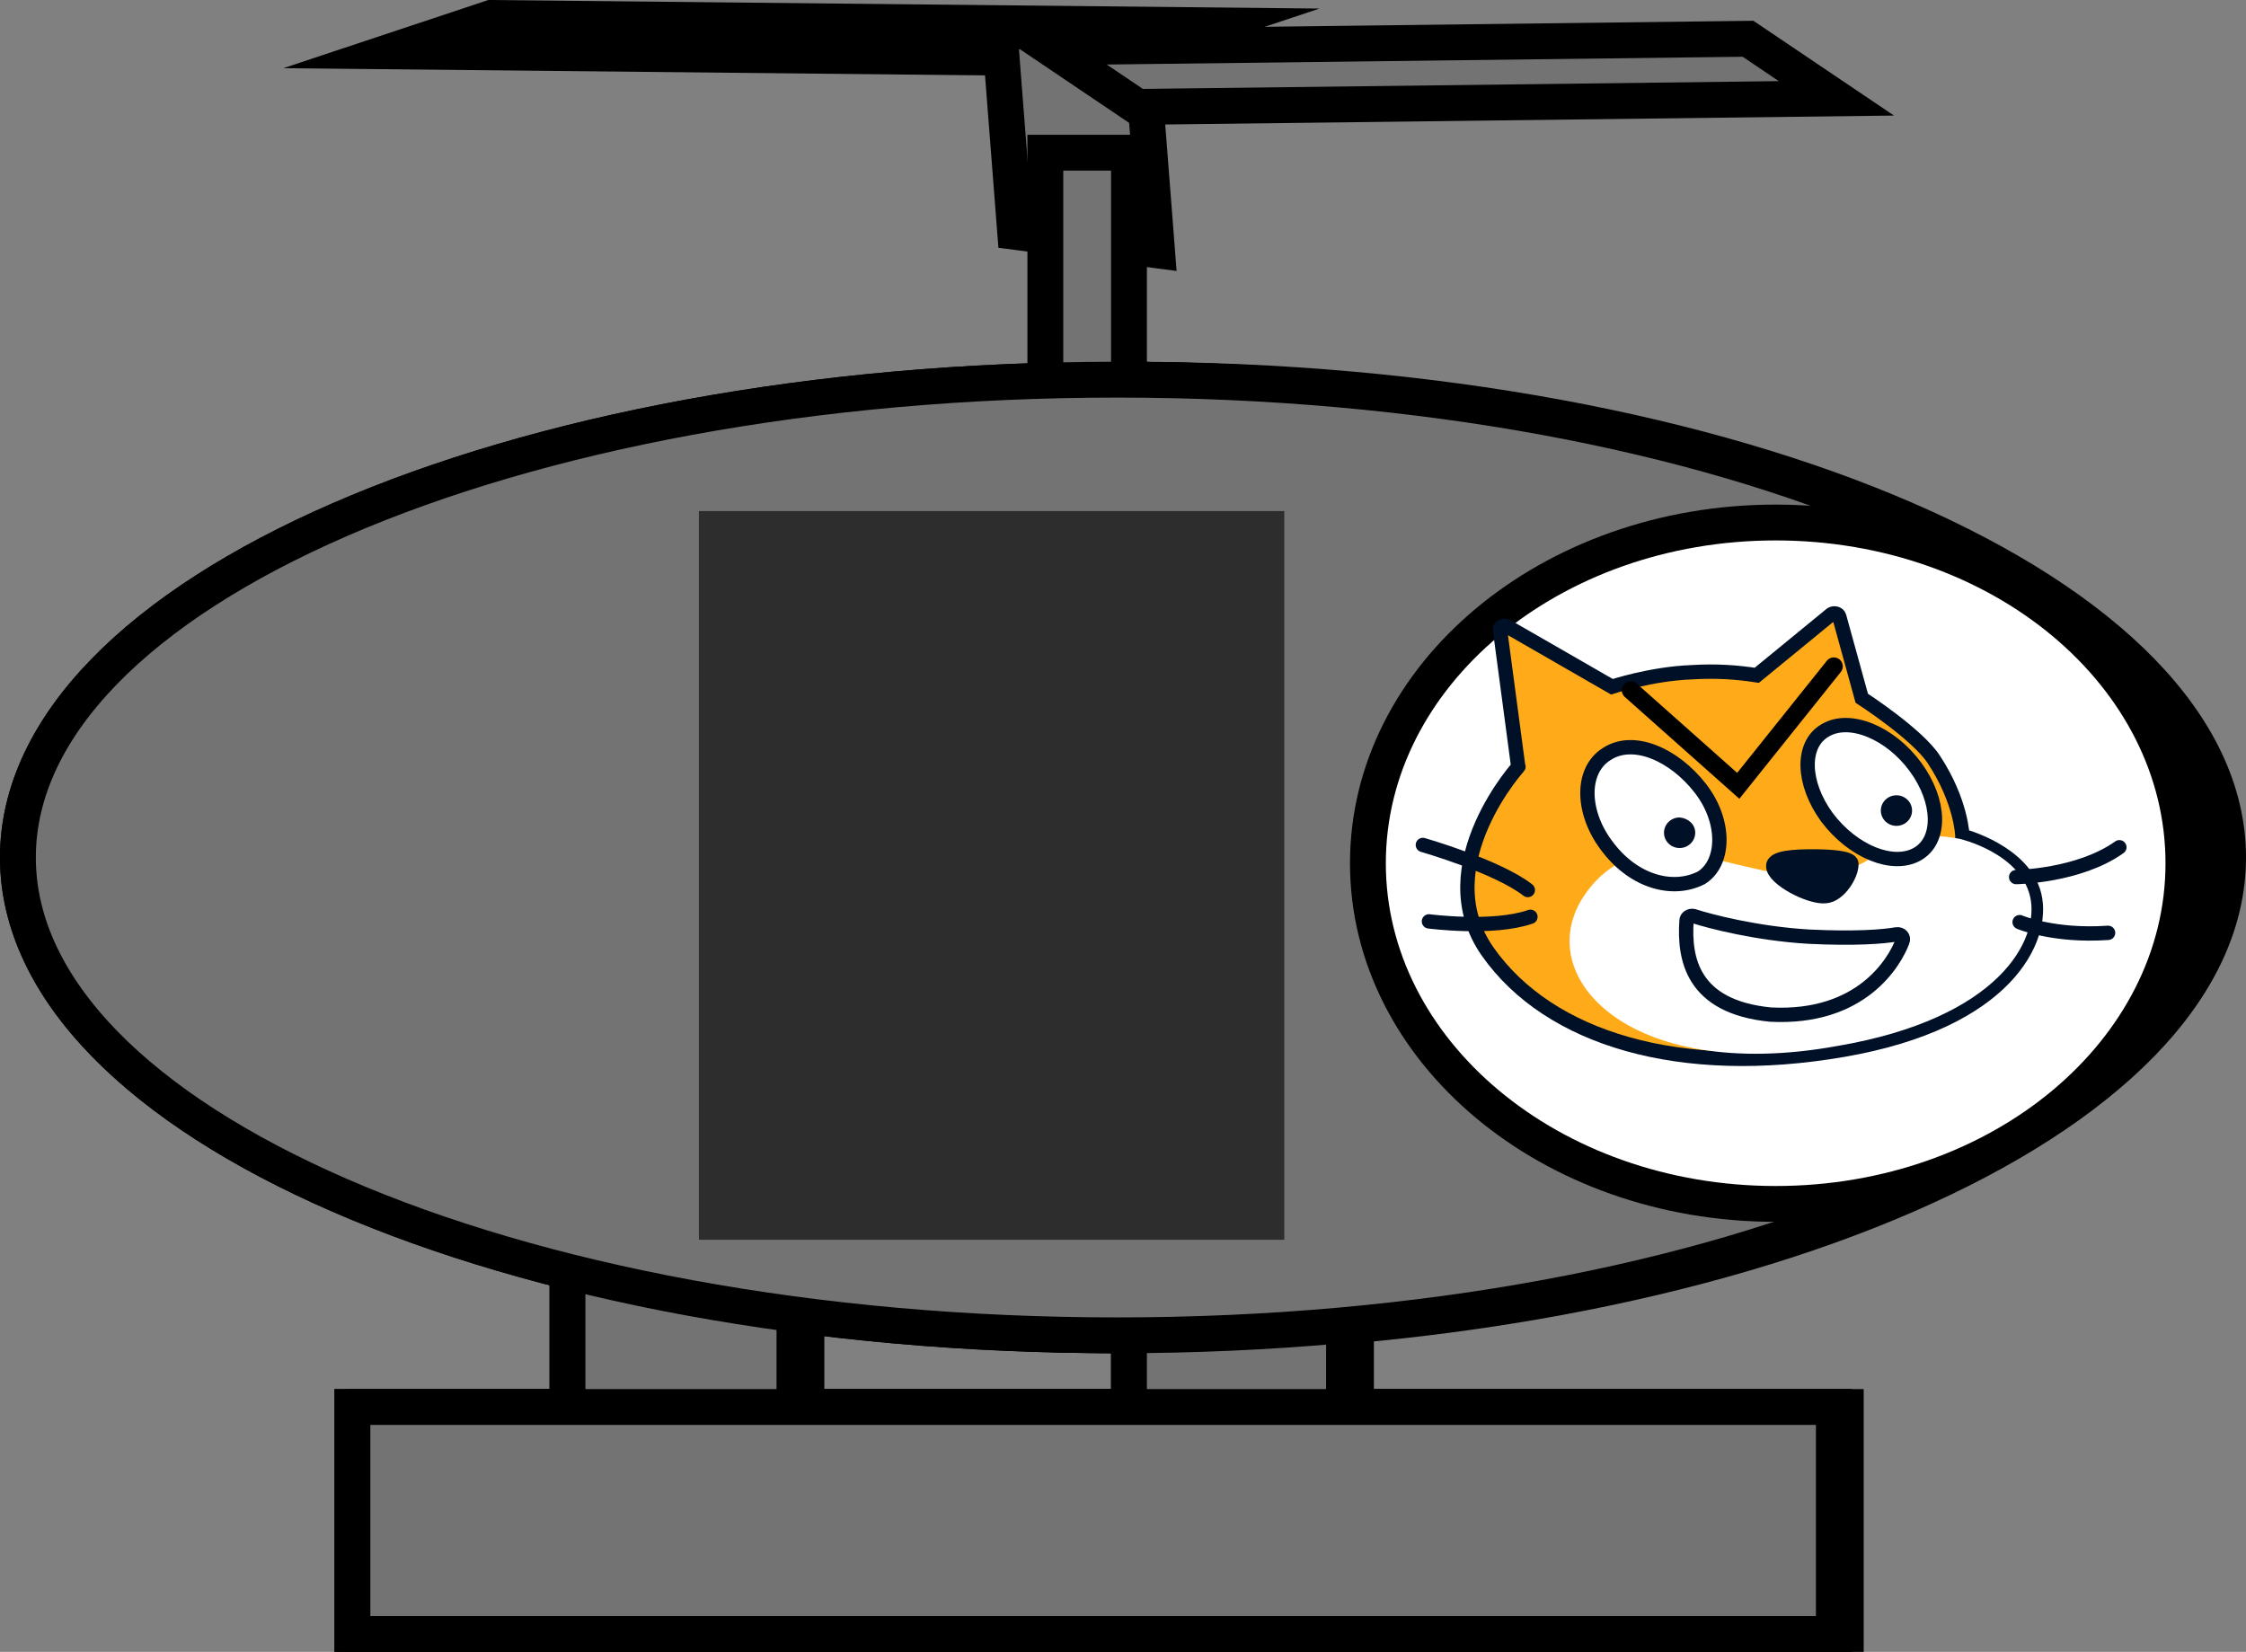 <svg version="1.1" xmlns="http://www.w3.org/2000/svg" xmlns:xlink="http://www.w3.org/1999/xlink" width="188" height="138.283" viewBox="0,0,188,138.283"><rect x="0" y="0" width="188" height="138.283" fill="#808080" stroke="none"/><g transform="translate(-146,0.204)"><g data-paper-data="{&quot;isPaintingLayer&quot;:true}" stroke-miterlimit="10" stroke-dasharray="" stroke-dashoffset="0" style="mix-blend-mode: normal"><path d="M193.5,124.579v-28h19v28z" data-paper-data="{&quot;index&quot;:null}" fill="#737373" fill-rule="nonzero" stroke="#000000" stroke-width="3" stroke-linecap="butt" stroke-linejoin="miter"/><path d="M240.5,123.579v-21h18v21z" data-paper-data="{&quot;index&quot;:null}" fill="#737373" fill-rule="nonzero" stroke="#000000" stroke-width="3" stroke-linecap="butt" stroke-linejoin="miter"/><path d="M175.5,136.579v-19h124v19z" data-paper-data="{&quot;index&quot;:null}" fill="#737373" fill-rule="nonzero" stroke="#000000" stroke-width="3" stroke-linecap="butt" stroke-linejoin="miter"/><path d="M331.5,71.579c0,22.091 -41.19,40 -92,40c-50.81,0 -92,-17.909 -92,-40c0,-22.091 41.19,-40 92,-40c50.81,0 92,17.909 92,40z" data-paper-data="{&quot;index&quot;:null}" fill="#737373" fill-rule="nonzero" stroke="#000000" stroke-width="3" stroke-linecap="butt" stroke-linejoin="miter"/><path d="M294.631,100.579c-18.85,0 -34.131,-12.769 -34.131,-28.521c0,-15.751 15.281,-28.521 34.131,-28.521c18.85,0 34.131,12.769 34.131,28.521c0,15.751 -15.281,28.521 -34.131,28.521z" data-paper-data="{&quot;index&quot;:null}" fill="#ffffff" fill-rule="nonzero" stroke="none" stroke-width="0" stroke-linecap="butt" stroke-linejoin="miter"/><g data-paper-data="{&quot;index&quot;:null}" fill-rule="evenodd"><path d="M299.296,51.209c0.218,-0.128 0.581,-0.064 0.653,0.192l1.888,6.845c0,0 4.647,3.007 6.026,5.118c2.323,3.519 2.396,6.397 2.396,6.397c0,0 5.155,1.343 6.026,4.99c0.871,3.647 -2.323,10.556 -15.973,12.923c-13.649,2.367 -24.612,-0.896 -29.767,-8.189c-5.155,-7.293 2.977,-15.993 2.541,-15.482l-1.525,-11.451c-0.073,-0.256 0.29,-0.448 0.581,-0.32l8.785,5.054c0,0 3.267,-1.088 6.679,-1.216c2.033,-0.128 3.775,0 5.445,0.256z" fill="#ffab19" stroke="#001026" stroke-width="1.2" stroke-linecap="butt" stroke-linejoin="miter"/><path d="M310.041,70.018c0,0 5.01,1.152 5.881,4.798c0.871,3.647 -2.614,10.236 -16.118,12.539c-17.57,3.199 -25.919,-6.014 -21.055,-12.795c4.864,-6.845 13.214,-1.024 19.312,-1.407c5.227,-0.32 5.808,-4.35 11.979,-3.135z" fill="#ffffff" stroke="none" stroke-width="1" stroke-linecap="butt" stroke-linejoin="miter"/><path d="M287.171,76.863c0,-0.256 0.29,-0.448 0.581,-0.384c1.379,0.448 5.3,1.471 9.656,1.727c3.921,0.192 6.244,0 7.333,-0.192c0.363,-0.064 0.653,0.256 0.508,0.576c-0.653,1.727 -3.412,6.525 -11.036,6.141c-6.607,-0.64 -7.26,-4.734 -7.042,-7.869z" fill="#ffffff" stroke="#001026" stroke-width="1.2" stroke-linecap="round" stroke-linejoin="round"/><path d="M323.4,70.721c-3.412,2.431 -8.64,2.495 -8.64,2.495" fill="none" stroke="#001026" stroke-width="1.2" stroke-linecap="round" stroke-linejoin="round"/><path d="M322.456,77.886c-4.574,0.32 -7.405,-0.896 -7.405,-0.896" fill="none" stroke="#001026" stroke-width="1.2" stroke-linecap="round" stroke-linejoin="round"/><path d="M297.771,71.489c1.525,0 3.122,0.128 3.195,0.576c0.073,0.896 -1.016,2.687 -2.178,2.751c-1.307,0.128 -4.356,-1.471 -4.356,-2.495c-0.073,-0.768 1.888,-0.832 3.34,-0.832z" fill="#001026" stroke="#001026" stroke-width="1.2" stroke-linecap="round" stroke-linejoin="round"/><path d="M265.1,70.529c0,0 6.244,1.791 8.785,3.774" fill="none" stroke="#001026" stroke-width="1.2" stroke-linecap="round" stroke-linejoin="round"/><path d="M274.103,76.543c-3.122,1.088 -8.495,0.384 -8.495,0.384" fill="none" stroke="#001026" stroke-width="1.2" stroke-linecap="round" stroke-linejoin="round"/><g><path d="M306.338,64.004c2.105,2.879 2.178,6.141 0.145,7.293c-2.033,1.152 -5.373,-0.192 -7.551,-3.071c-2.105,-2.879 -2.178,-6.141 -0.145,-7.293c2.033,-1.216 5.445,0.192 7.551,3.071z" fill="#ffffff" stroke="#001026" stroke-width="1.2" stroke-linecap="round" stroke-linejoin="round"/><path d="M306.048,67.651c0,0.704 -0.581,1.279 -1.307,1.279c-0.726,0 -1.307,-0.576 -1.307,-1.279c0,-0.704 0.581,-1.279 1.307,-1.279c0.726,0 1.307,0.576 1.307,1.279" fill="#001026" stroke="none" stroke-width="1" stroke-linecap="butt" stroke-linejoin="miter"/></g><g><path d="M288.333,65.795c2.178,2.815 2.033,6.269 0.073,7.485c-2.396,1.216 -5.59,0.32 -7.769,-2.495c-2.251,-2.815 -2.396,-6.461 -0.145,-7.869c2.251,-1.471 5.663,0.064 7.841,2.879z" fill="#ffffff" stroke="#001026" stroke-width="1.2" stroke-linecap="round" stroke-linejoin="round"/><path d="M287.897,69.506c0,0.704 -0.581,1.279 -1.307,1.279c-0.726,0 -1.307,-0.576 -1.307,-1.279c0,-0.704 0.581,-1.279 1.307,-1.279c0.726,0.064 1.307,0.576 1.307,1.279" fill="#001026" stroke="none" stroke-width="1" stroke-linecap="butt" stroke-linejoin="miter"/></g></g><path d="M178.703,4.095l8.411,-2.797l60.354,0.622l-8.411,2.797z" data-paper-data="{&quot;index&quot;:null}" fill="#737373" fill-rule="nonzero" stroke="#000000" stroke-width="3" stroke-linecap="butt" stroke-linejoin="miter"/><path d="M242.847,20.753l-11.875,-1.547l-1.321,-17.023l11.875,1.547z" data-paper-data="{&quot;index&quot;:null}" fill="#737373" fill-rule="nonzero" stroke="#000000" stroke-width="3" stroke-linecap="butt" stroke-linejoin="miter"/><path d="M292.317,3.041l7.397,4.988l-58.499,0.716l-7.397,-4.988z" data-paper-data="{&quot;index&quot;:null}" fill="#737373" fill-rule="nonzero" stroke="#000000" stroke-width="3" stroke-linecap="butt" stroke-linejoin="miter"/><path d="M204.5,103.579v-61h49v61z" data-paper-data="{&quot;index&quot;:null}" fill="#2d2d2d" fill-rule="nonzero" stroke="none" stroke-width="NaN" stroke-linecap="butt" stroke-linejoin="miter"/><path d="M299.5,55.579l-8,10l-9,-8" data-paper-data="{&quot;index&quot;:null}" fill="none" fill-rule="nonzero" stroke="#000000" stroke-width="1.5" stroke-linecap="round" stroke-linejoin="miter"/><path d="M194.5,124.579v-28h19v28z" data-paper-data="{&quot;index&quot;:null}" fill="#737373" fill-rule="nonzero" stroke="#000000" stroke-width="3" stroke-linecap="butt" stroke-linejoin="miter"/><path d="M241.5,123.579v-21h18v21z" data-paper-data="{&quot;index&quot;:null}" fill="#737373" fill-rule="nonzero" stroke="#000000" stroke-width="3" stroke-linecap="butt" stroke-linejoin="miter"/><path d="M176.5,136.579v-19h124v19z" data-paper-data="{&quot;index&quot;:null}" fill="#737373" fill-rule="nonzero" stroke="#000000" stroke-width="3" stroke-linecap="butt" stroke-linejoin="miter"/><path d="M332.5,71.579c0,22.091 -41.19,40 -92,40c-50.81,0 -92,-17.909 -92,-40c0,-22.091 41.19,-40 92,-40c50.81,0 92,17.909 92,40z" data-paper-data="{&quot;index&quot;:null}" fill="#737373" fill-rule="nonzero" stroke="#000000" stroke-width="3" stroke-linecap="butt" stroke-linejoin="miter"/><path d="M295.631,100.579c-18.85,0 -34.131,-12.769 -34.131,-28.521c0,-15.751 15.281,-28.521 34.131,-28.521c18.85,0 34.131,12.769 34.131,28.521c0,15.751 -15.281,28.521 -34.131,28.521z" data-paper-data="{&quot;index&quot;:null}" fill="#ffffff" fill-rule="nonzero" stroke="none" stroke-width="0" stroke-linecap="butt" stroke-linejoin="miter"/><g data-paper-data="{&quot;index&quot;:null}" fill-rule="evenodd"><path d="M300.296,51.209c0.218,-0.128 0.581,-0.064 0.653,0.192l1.888,6.845c0,0 4.647,3.007 6.026,5.118c2.323,3.519 2.396,6.397 2.396,6.397c0,0 5.155,1.343 6.026,4.99c0.871,3.647 -2.323,10.556 -15.973,12.923c-13.649,2.367 -24.612,-0.896 -29.767,-8.189c-5.155,-7.293 2.977,-15.993 2.541,-15.482l-1.525,-11.451c-0.073,-0.256 0.29,-0.448 0.581,-0.32l8.785,5.054c0,0 3.267,-1.088 6.679,-1.216c2.033,-0.128 3.775,0 5.445,0.256z" fill="#ffab19" stroke="#001026" stroke-width="1.2" stroke-linecap="butt" stroke-linejoin="miter"/><path d="M311.041,70.018c0,0 5.01,1.152 5.881,4.798c0.871,3.647 -2.614,10.236 -16.118,12.539c-17.57,3.199 -25.919,-6.014 -21.055,-12.795c4.864,-6.845 13.214,-1.024 19.312,-1.407c5.227,-0.32 5.808,-4.35 11.979,-3.135z" fill="#ffffff" stroke="none" stroke-width="1" stroke-linecap="butt" stroke-linejoin="miter"/><path d="M288.171,76.863c0,-0.256 0.29,-0.448 0.581,-0.384c1.379,0.448 5.3,1.471 9.656,1.727c3.921,0.192 6.244,0 7.333,-0.192c0.363,-0.064 0.653,0.256 0.508,0.576c-0.653,1.727 -3.412,6.525 -11.036,6.141c-6.607,-0.64 -7.26,-4.734 -7.042,-7.869z" fill="#ffffff" stroke="#001026" stroke-width="1.2" stroke-linecap="round" stroke-linejoin="round"/><path d="M324.4,70.721c-3.412,2.431 -8.64,2.495 -8.64,2.495" fill="none" stroke="#001026" stroke-width="1.2" stroke-linecap="round" stroke-linejoin="round"/><path d="M323.456,77.886c-4.574,0.32 -7.405,-0.896 -7.405,-0.896" fill="none" stroke="#001026" stroke-width="1.2" stroke-linecap="round" stroke-linejoin="round"/><path d="M298.771,71.489c1.525,0 3.122,0.128 3.195,0.576c0.073,0.896 -1.016,2.687 -2.178,2.751c-1.307,0.128 -4.356,-1.471 -4.356,-2.495c-0.073,-0.768 1.888,-0.832 3.34,-0.832z" fill="#001026" stroke="#001026" stroke-width="1.2" stroke-linecap="round" stroke-linejoin="round"/><path d="M266.1,70.529c0,0 6.244,1.791 8.785,3.774" fill="none" stroke="#001026" stroke-width="1.2" stroke-linecap="round" stroke-linejoin="round"/><path d="M275.103,76.543c-3.122,1.088 -8.495,0.384 -8.495,0.384" fill="none" stroke="#001026" stroke-width="1.2" stroke-linecap="round" stroke-linejoin="round"/><g><path d="M307.338,64.004c2.105,2.879 2.178,6.141 0.145,7.293c-2.033,1.152 -5.373,-0.192 -7.551,-3.071c-2.105,-2.879 -2.178,-6.141 -0.145,-7.293c2.033,-1.216 5.445,0.192 7.551,3.071z" fill="#ffffff" stroke="#001026" stroke-width="1.2" stroke-linecap="round" stroke-linejoin="round"/><path d="M307.048,67.651c0,0.704 -0.581,1.279 -1.307,1.279c-0.726,0 -1.307,-0.576 -1.307,-1.279c0,-0.704 0.581,-1.279 1.307,-1.279c0.726,0 1.307,0.576 1.307,1.279" fill="#001026" stroke="none" stroke-width="1" stroke-linecap="butt" stroke-linejoin="miter"/></g><g><path d="M289.333,65.795c2.178,2.815 2.033,6.269 0.073,7.485c-2.396,1.216 -5.59,0.32 -7.769,-2.495c-2.251,-2.815 -2.396,-6.461 -0.145,-7.869c2.251,-1.471 5.663,0.064 7.841,2.879z" fill="#ffffff" stroke="#001026" stroke-width="1.2" stroke-linecap="round" stroke-linejoin="round"/><path d="M288.897,69.506c0,0.704 -0.581,1.279 -1.307,1.279c-0.726,0 -1.307,-0.576 -1.307,-1.279c0,-0.704 0.581,-1.279 1.307,-1.279c0.726,0.064 1.307,0.576 1.307,1.279" fill="#001026" stroke="none" stroke-width="1" stroke-linecap="butt" stroke-linejoin="miter"/></g></g><path d="M205.5,103.579v-61h49v61z" data-paper-data="{&quot;index&quot;:null}" fill="#2d2d2d" fill-rule="nonzero" stroke="none" stroke-width="NaN" stroke-linecap="butt" stroke-linejoin="miter"/><path d="M300.5,55.579l-8,10l-9,-8" data-paper-data="{&quot;index&quot;:null}" fill="none" fill-rule="nonzero" stroke="#000000" stroke-width="1.5" stroke-linecap="round" stroke-linejoin="miter"/><path d="M233.5,39.579v-27h7v27z" data-paper-data="{&quot;index&quot;:null}" fill="#737373" fill-rule="nonzero" stroke="#000000" stroke-width="3" stroke-linecap="butt" stroke-linejoin="miter"/><path d="M193.5,124.579v-28h19v28z" data-paper-data="{&quot;index&quot;:null}" fill="#737373" fill-rule="nonzero" stroke="#000000" stroke-width="3" stroke-linecap="butt" stroke-linejoin="miter"/><path d="M240.5,123.579v-21h18v21z" data-paper-data="{&quot;index&quot;:null}" fill="#737373" fill-rule="nonzero" stroke="#000000" stroke-width="3" stroke-linecap="butt" stroke-linejoin="miter"/><path d="M175.5,136.579v-19h124v19z" data-paper-data="{&quot;index&quot;:null}" fill="#737373" fill-rule="nonzero" stroke="#000000" stroke-width="3" stroke-linecap="butt" stroke-linejoin="miter"/><path d="M331.5,71.579c0,22.091 -41.19,40 -92,40c-50.81,0 -92,-17.909 -92,-40c0,-22.091 41.19,-40 92,-40c50.81,0 92,17.909 92,40z" data-paper-data="{&quot;index&quot;:null}" fill="#737373" fill-rule="nonzero" stroke="#000000" stroke-width="3" stroke-linecap="butt" stroke-linejoin="miter"/><path d="M294.631,100.579c-18.85,0 -34.131,-12.769 -34.131,-28.521c0,-15.751 15.281,-28.521 34.131,-28.521c18.85,0 34.131,12.769 34.131,28.521c0,15.751 -15.281,28.521 -34.131,28.521z" data-paper-data="{&quot;index&quot;:null}" fill="#ffffff" fill-rule="nonzero" stroke="#000000" stroke-width="3" stroke-linecap="butt" stroke-linejoin="miter"/><g data-paper-data="{&quot;index&quot;:null}" fill-rule="evenodd"><path d="M299.296,51.209c0.218,-0.128 0.581,-0.064 0.653,0.192l1.888,6.845c0,0 4.647,3.007 6.026,5.118c2.323,3.519 2.396,6.397 2.396,6.397c0,0 5.155,1.343 6.026,4.99c0.871,3.647 -2.323,10.556 -15.973,12.923c-13.649,2.367 -24.612,-0.896 -29.767,-8.189c-5.155,-7.293 2.977,-15.993 2.541,-15.482l-1.525,-11.451c-0.073,-0.256 0.29,-0.448 0.581,-0.32l8.785,5.054c0,0 3.267,-1.088 6.679,-1.216c2.033,-0.128 3.775,0 5.445,0.256z" fill="#ffab19" stroke="#001026" stroke-width="1.2" stroke-linecap="butt" stroke-linejoin="miter"/><path d="M310.041,70.018c0,0 5.01,1.152 5.881,4.798c0.871,3.647 -2.614,10.236 -16.118,12.539c-17.57,3.199 -25.919,-6.014 -21.055,-12.795c4.864,-6.845 13.214,-1.024 19.312,-1.407c5.227,-0.32 5.808,-4.35 11.979,-3.135z" fill="#ffffff" stroke="none" stroke-width="1" stroke-linecap="butt" stroke-linejoin="miter"/><path d="M287.171,76.863c0,-0.256 0.29,-0.448 0.581,-0.384c1.379,0.448 5.3,1.471 9.656,1.727c3.921,0.192 6.244,0 7.333,-0.192c0.363,-0.064 0.653,0.256 0.508,0.576c-0.653,1.727 -3.412,6.525 -11.036,6.141c-6.607,-0.64 -7.26,-4.734 -7.042,-7.869z" fill="#ffffff" stroke="#001026" stroke-width="1.2" stroke-linecap="round" stroke-linejoin="round"/><path d="M323.4,70.721c-3.412,2.431 -8.64,2.495 -8.64,2.495" fill="none" stroke="#001026" stroke-width="1.2" stroke-linecap="round" stroke-linejoin="round"/><path d="M322.456,77.886c-4.574,0.32 -7.405,-0.896 -7.405,-0.896" fill="none" stroke="#001026" stroke-width="1.2" stroke-linecap="round" stroke-linejoin="round"/><path d="M297.771,71.489c1.525,0 3.122,0.128 3.195,0.576c0.073,0.896 -1.016,2.687 -2.178,2.751c-1.307,0.128 -4.356,-1.471 -4.356,-2.495c-0.073,-0.768 1.888,-0.832 3.34,-0.832z" fill="#001026" stroke="#001026" stroke-width="1.2" stroke-linecap="round" stroke-linejoin="round"/><path d="M265.1,70.529c0,0 6.244,1.791 8.785,3.774" fill="none" stroke="#001026" stroke-width="1.2" stroke-linecap="round" stroke-linejoin="round"/><path d="M274.103,76.543c-3.122,1.088 -8.495,0.384 -8.495,0.384" fill="none" stroke="#001026" stroke-width="1.2" stroke-linecap="round" stroke-linejoin="round"/><g><path d="M306.338,64.004c2.105,2.879 2.178,6.141 0.145,7.293c-2.033,1.152 -5.373,-0.192 -7.551,-3.071c-2.105,-2.879 -2.178,-6.141 -0.145,-7.293c2.033,-1.216 5.445,0.192 7.551,3.071z" fill="#ffffff" stroke="#001026" stroke-width="1.2" stroke-linecap="round" stroke-linejoin="round"/><path d="M306.048,67.651c0,0.704 -0.581,1.279 -1.307,1.279c-0.726,0 -1.307,-0.576 -1.307,-1.279c0,-0.704 0.581,-1.279 1.307,-1.279c0.726,0 1.307,0.576 1.307,1.279" fill="#001026" stroke="none" stroke-width="1" stroke-linecap="butt" stroke-linejoin="miter"/></g><g><path d="M288.333,65.795c2.178,2.815 2.033,6.269 0.073,7.485c-2.396,1.216 -5.59,0.32 -7.769,-2.495c-2.251,-2.815 -2.396,-6.461 -0.145,-7.869c2.251,-1.471 5.663,0.064 7.841,2.879z" fill="#ffffff" stroke="#001026" stroke-width="1.2" stroke-linecap="round" stroke-linejoin="round"/><path d="M287.897,69.506c0,0.704 -0.581,1.279 -1.307,1.279c-0.726,0 -1.307,-0.576 -1.307,-1.279c0,-0.704 0.581,-1.279 1.307,-1.279c0.726,0.064 1.307,0.576 1.307,1.279" fill="#001026" stroke="none" stroke-width="1" stroke-linecap="butt" stroke-linejoin="miter"/></g></g><path d="M204.5,103.579v-61h49v61z" data-paper-data="{&quot;index&quot;:null}" fill="#2d2d2d" fill-rule="nonzero" stroke="none" stroke-width="NaN" stroke-linecap="butt" stroke-linejoin="miter"/><path d="M299.5,55.579l-8,10l-9,-8" data-paper-data="{&quot;index&quot;:null}" fill="none" fill-rule="nonzero" stroke="#000000" stroke-width="1.5" stroke-linecap="round" stroke-linejoin="miter"/></g></g></svg>